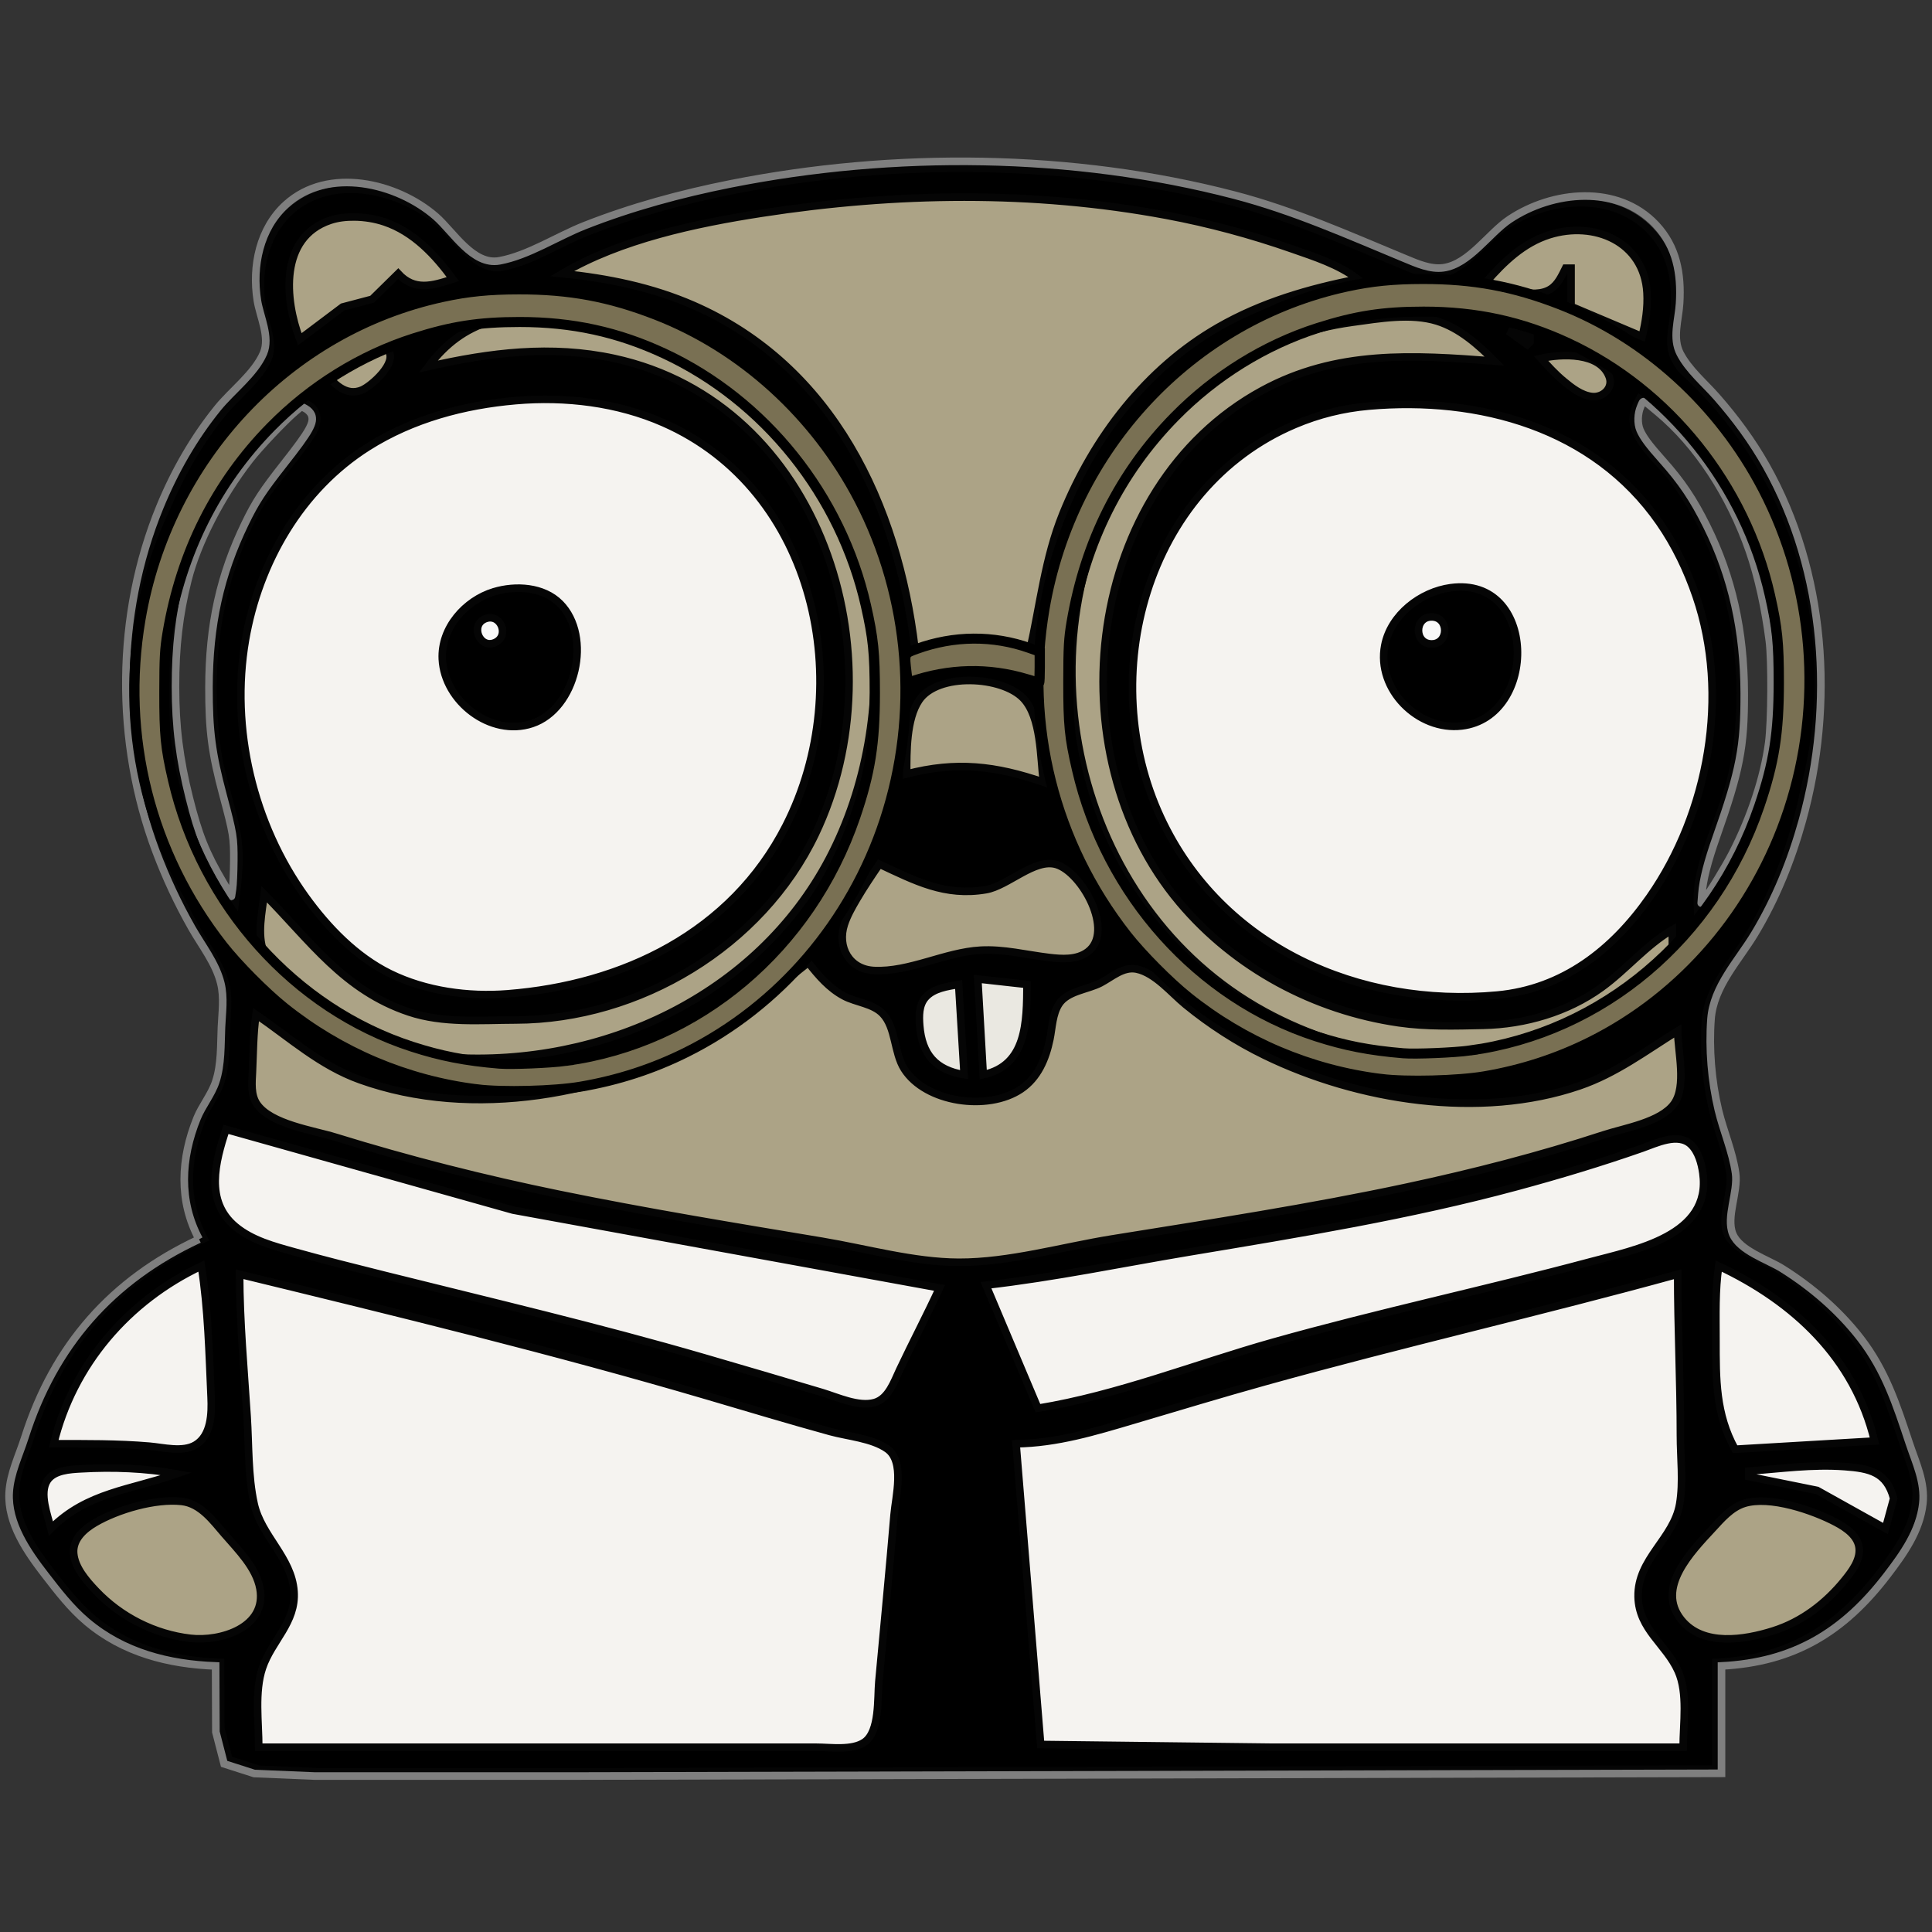 <?xml version="1.0" encoding="UTF-8" standalone="no"?>
<svg
   width="768"
   height="768"
   viewBox="0 0 768 768"
   fill="none"
   version="1.1"
   id="svg1"
   xml:space="preserve"
   xmlns="http://www.w3.org/2000/svg"
   xmlns:svg="http://www.w3.org/2000/svg"><rect x="0" y="0" width="768" height="768" fill="#333333" stroke="none"/><defs
     id="defs1" /><g
     id="drawing-4-color-smooth-corner-with-gold-c-id-square48-recolor-goldyellow-OK"><g
       id="drawing-4-color-smooth-corner-with-gold-c 1"><path
         id="skin-neck"
         d="M367.161 500.431C364.138 500.044 353.542 498.157 343.613 496.238C333.684 494.319 315.847 491.134 303.975 489.16C229.771 476.824 196.806 469.757 144.243 454.922C115.479 446.802 111.405 445.451 106.713 442.476C101.806 439.364 100.666 436.413 100.749 427.039C100.835 417.212 101.694 405.866 102.405 405.156C102.706 404.855 107.347 407.826 112.718 411.758C133.668 427.096 143.52 431.459 166.221 435.452C177.219 437.385 199.289 437.778 210.961 436.247C238.948 432.577 268.366 422.004 289.453 408.034C292.476 406.033 300.423 400.014 307.115 394.659C313.806 389.305 319.711 384.591 320.235 384.185C320.906 383.665 322.511 384.875 325.651 388.266C330.691 393.711 334.218 395.995 341.822 398.744C351.304 402.17 352.835 404.071 355.871 416.177C357.858 424.098 360.542 428.192 366.283 432.056C377.431 439.558 395.629 440.021 406.123 433.069C412.48 428.859 416.179 421.718 418.304 409.557C420.173 398.857 421.726 396.96 431.45 393.508C434.694 392.356 439.493 390.137 442.114 388.574C450.3 383.699 454.489 384.822 465.61 394.876C490.913 417.75 525.252 432.824 562.607 437.455C576.423 439.169 600.79 438.576 612.012 436.256C628.098 432.93 637.803 428.762 655.5 417.579C661.262 413.938 666.17 411.151 666.407 411.388C666.643 411.624 666.982 416.858 667.159 423.02C667.465 433.624 667.386 434.388 665.662 437.334C662.892 442.069 657.933 444.58 641.29 449.669C586.257 466.498 554.516 473.641 481.602 485.602C460.534 489.058 433.939 493.652 422.498 495.811C411.057 497.971 398.705 500.096 395.047 500.535C387.247 501.47 374.926 501.424 367.161 500.431Z"
         fill="#aca386"
         stroke="black"
         stroke-width="0.108" /><path
         id="skin-forehead"
         d="M402.21 256.81C393.281 254.633 374.725 254.697 365.502 256.935C363.986 257.304 363.798 256.915 363.304 252.374C360.386 225.619 348.808 192.891 334.693 171.499C311.213 135.913 279.127 116.26 233.875 109.746L224.548 108.403L233.061 104.368C247.674 97.441 261.447 93.108 282.288 88.881C313.146 82.623 340.223 79.803 374.702 79.257C409.34 78.709 433.16 80.484 462.087 85.767C488.199 90.536 522.36 101.088 534.726 108.204L539.027 110.68L530.408 112.577C507.464 117.628 486.099 126.938 470.771 138.563C464.478 143.336 452.436 155.064 446.856 161.854C436.132 174.906 424.72 195.621 419.399 211.697C417.641 217.011 409.176 255.115 409.155 257.811C409.152 258.215 406.271 257.8 402.21 256.81Z"
         fill="#aca386"
         stroke="black"
         stroke-width="0.108" /><path
         id="skin-upper-nose"
         d="M403.267 307.232C395.461 305.104 393.468 304.873 382.467 304.836C373.93 304.807 368.838 305.16 365.395 306.021L360.489 307.247L360.51 304.801C360.565 298.081 362.179 286.788 363.643 282.877C366.164 276.135 370.974 272.762 380.175 271.28C390.301 269.649 404.117 273.918 407.925 279.853C410.453 283.794 412.09 289.338 413.053 297.232C414.149 306.222 414.1 309.839 412.883 309.7C412.343 309.638 408.016 308.527 403.267 307.232Z"
         fill="#aca386"
         stroke="black"
         stroke-width="0.108" /><path
         id="skin-left-eye-flesh"
         d="M178.388 420.012C157.87 418.189 140.015 411.841 126.197 401.455C117.63 395.015 109.07 386.031 106.484 380.764C104.388 376.495 104.219 375.496 104.298 367.828C104.345 363.257 104.72 358.917 105.13 358.183C105.756 357.064 107.427 358.526 115.533 367.279C132.481 385.579 142.732 393.988 154.99 399.645C167.367 405.358 178.893 406.723 205.175 405.591C223.648 404.795 232.071 403.508 244.496 399.584C278.855 388.729 308.088 364.284 323.221 333.752C332.578 314.874 336.698 298.307 337.472 276.453C338.378 250.85 334.032 229.159 323.607 207.254C309.302 177.202 286.625 156.164 257.428 145.862C236.573 138.503 209.965 137.485 181.92 142.973C176.739 143.987 172.323 144.644 172.108 144.434C171.892 144.224 174.096 141.794 177.006 139.034C188.79 127.859 203.672 123.948 226.267 126.087C245.727 127.929 259.896 131.801 275.325 139.495C312.688 158.124 337.473 193.873 345.315 240.442C347.283 252.13 347.279 280.758 345.308 292.118C336.515 342.773 309.768 379.969 266.299 401.992C249.401 410.554 232.884 415.797 214.306 418.5C205.875 419.727 185.045 420.604 178.388 420.012Z"
         fill="#aca386"
         stroke="black"
         stroke-width="0.108" /><path
         id="skin-right-eye-flesh"
         d="M566.923 421.197C548.834 419.355 527.096 413.347 511.096 405.767C494.95 398.118 483.638 390.01 470.379 376.584C416.711 322.244 411.669 230.698 459.128 172.323C473.383 154.789 493.051 141.304 515.142 133.918C534.075 127.588 561.802 124.686 571.24 128.046C576.572 129.945 582.945 133.899 588.02 138.46L592.242 142.253L566.043 142.242C541.715 142.232 539.272 142.358 531.846 144.002C508.511 149.17 490.711 159.091 474.275 176.09C442.649 208.798 430.376 261.82 443.323 309.812C456.439 358.436 495.64 394.285 548.085 405.617C554.881 407.085 559.492 407.459 574.365 407.749C599.967 408.249 611.859 406.294 625.932 399.271C633.96 395.265 637.174 393.02 645.72 385.454C655.527 376.771 662.647 371.036 663.617 371.036C664.16 371.036 664.332 373.4 664.116 377.903C663.84 383.639 663.403 385.478 661.468 389.058C655.662 399.8 641.385 410.068 624.296 415.794C609.643 420.703 584.928 423.03 566.923 421.197Z"
         fill="#aca386"
         stroke="black"
         stroke-width="0.108" /><path
         id="skin-left-ear-2"
         d="M118.671 131.865C114.999 122.216 114.651 107.83 117.911 100.411C120.148 95.319 125.984 89.868 131.044 88.144C139.86 85.14 152.92 87.299 161.799 93.228C166.11 96.107 179.173 109.066 179.173 110.464C179.173 111.376 172.574 112.797 168.338 112.797C165.515 112.797 163.701 112.269 161.586 110.834C159.996 109.755 158.455 108.872 158.162 108.872C157.869 108.872 155.462 111.02 152.814 113.646C148.471 117.95 147.382 118.592 141.747 120.183C136.453 121.677 134.274 122.872 127.501 128.002L119.506 134.057L118.671 131.865Z"
         fill="#aca386"
         stroke="black"
         stroke-width="0.108" /><path
         id="skin-left-ear-1"
         d="M134.746 152.958C129.54 149.176 129.278 148.52 132.245 146.692C137.934 143.187 148.23 138.699 150.581 138.699C156.12 138.699 156.012 142.954 150.319 149.039C144.042 155.75 139.992 156.769 134.746 152.958Z"
         fill="#aca386"
         stroke="black"
         stroke-width="0.108" /><path
         id="skin-right-ear-3"
         d="M628.419 155.571C626.195 154.458 621.956 151.252 619 148.447C614.139 143.832 613.766 143.266 615.094 142.501C617.525 141.1 629.669 142.039 633.289 143.907C636.328 145.476 639.922 149.71 639.922 151.722C639.922 153.345 636.57 156.651 634.427 157.144C633.153 157.437 631.045 156.884 628.419 155.571Z"
         fill="#aca386"
         stroke="black"
         stroke-width="0.108" /><path
         id="skin-right-ear-2"
         d="M638.744 127.363L625.4 121.7L625.175 114.109C624.974 107.298 624.8 106.517 623.484 106.517C622.576 106.517 621.23 107.861 619.95 110.045C618.813 111.985 616.854 114.104 615.597 114.754C612.189 116.517 605.518 116.201 598.353 113.937C591.197 111.676 591.142 111.459 596.493 106.451C602.194 101.113 606.668 97.934 612.101 95.362C617.28 92.91 618.001 92.781 626.577 92.781C634.142 92.781 636.192 93.053 639.233 94.459C644.207 96.759 649.053 101.325 651.56 106.075C653.524 109.797 653.657 110.698 653.647 120.253C653.641 125.865 653.288 131.035 652.862 131.741C652.178 132.876 650.535 132.367 638.744 127.363Z"
         fill="#aca386"
         stroke="black"
         stroke-width="0.108" /><path
         id="skin-right-ear-1"
         d="M603.494 134.358C601.547 132.968 599.983 131.821 600.02 131.81C600.056 131.798 601.897 132.242 604.109 132.797L608.132 133.805L608.16 134.823L608.189 135.84L607.672 136.362C607.39 136.649 607.13 136.884 607.096 136.884C607.062 136.884 605.441 135.747 603.494 134.358Z"
         fill="#aca386"
         stroke="black"
         stroke-width="0.014" /><path
         id="skin-right-hand"
         d="M680.737 650.485C670.903 648.385 664.079 640.304 665.361 632.278C666.473 625.331 671.366 618.03 682.55 606.634C691.132 597.89 691.988 597.471 701.145 597.546C707.59 597.6 709.774 598.005 717.236 600.532C726.732 603.749 731.614 606.256 735.478 609.9C739.142 613.357 739.498 616.496 736.837 621.933C733.977 627.779 723.581 638.232 716.451 642.432C705.237 649.036 690.021 652.467 680.737 650.485Z"
         fill="#aca386"
         stroke="black"
         stroke-width="0.108" /><path
         id="skin-left-hand"
         d="M70.509 649.957C59.133 647.519 49.497 642.301 40.385 633.645C27.442 621.351 26.661 612.646 37.896 605.913C46.851 600.545 57.518 597.545 67.768 597.511C74.656 597.488 75.548 597.664 78.52 599.628C83.016 602.601 97.878 620.048 100.704 625.671C103.317 630.871 103.796 636.529 101.928 640.106C99.438 644.872 93.303 648.807 85.924 650.371C80.613 651.497 77.274 651.408 70.509 649.957Z"
         fill="#aca386"
         stroke="black"
         stroke-width="0.108" /><path
         id="skin-under-nose"
         d="M341.822 383.859C336.128 381.052 333.881 373.621 336.577 366.508C338.028 362.681 345.541 349.725 348.322 346.255L349.893 344.295L358.92 348.234C370.553 353.309 377.373 354.837 386.454 354.404C393.203 354.081 393.8 353.894 403.07 349.19C414.182 343.552 417.16 342.82 421.186 344.729C430.704 349.247 438.742 367.076 434.744 374.806C431.763 380.571 425.522 381.522 407.977 378.885C391.155 376.357 388.375 376.587 366.53 382.32C354.281 385.536 346.239 386.036 341.822 383.859Z"
         fill="#aca386"
         stroke="black"
         stroke-width="0.108" /><path
         id="right-outer-eye"
         d="m 567.895,395.272 c -23.117,-1.901 -45.956,-9.846 -65.368,-22.737 -9.902,-6.575 -24.715,-21.387 -31.287,-31.285 -8.938,-13.458 -14.826,-27.414 -18.18,-43.088 -2.341,-10.939 -2.907,-30.711 -1.209,-42.23 4.557,-30.927 19.61,-57.637 41.988,-74.508 9.652,-7.276 23.409,-13.926 35.016,-16.927 8.522,-2.203 10.887,-2.473 24.828,-2.833 32.648,-0.844 56.489,5.195 78.59,19.909 22.768,15.157 38.774,39.772 45.525,70.011 1.45,6.493 1.702,10.115 1.73,24.869 0.028,15.014 -0.205,18.436 -1.781,26.216 -7.85,38.761 -29.823,71.463 -57.056,84.918 -9.488,4.687 -17.443,6.792 -29.435,7.79 -10.116,0.842 -11.95,0.834 -23.361,-0.105 z m 20.74,-108.696 c 10.4,-4.951 16.626,-18.716 14.472,-31.996 -1.618,-9.973 -5.292,-15.52 -12.937,-19.539 -4.536,-2.385 -14.759,-2.355 -20.925,0.061 -6.561,2.569 -13.068,8.236 -16.387,14.271 -2.608,4.743 -2.803,5.571 -2.777,11.773 0.024,5.592 0.369,7.373 2.125,11 6.82,14.076 23.389,20.639 36.429,14.43 z"
         fill="#f5f3f0"
         stroke="#000000"
         stroke-width="0.108"
         style="display:inline" /><path
         id="left-outer-eye"
         d="m 177.602,393.69 c -19.434,-3.198 -35.163,-12.558 -49.282,-29.326 -22.807,-27.085 -34.873,-64.537 -31.692,-98.372 1.717,-18.271 5.567,-31.666 13.587,-47.276 10.806,-21.033 27.592,-37.502 47.945,-47.04 29.497,-13.823 68.848,-16.311 97.778,-6.182 42.152,14.758 69.169,55.51 69.326,104.571 0.056,17.468 -2.497,31.794 -8.381,47.034 -5.582,14.457 -15.695,29.918 -26.384,40.335 -19.12,18.635 -47.337,31.72 -77.459,35.921 -9.509,1.327 -28.329,1.504 -35.438,0.335 z m 36.18,-106.748 c 4.898,-2.106 9.616,-7.253 12.725,-13.88 2.099,-4.478 2.504,-6.35 2.768,-12.821 0.676,-16.573 -6.707,-25.639 -21.516,-26.416 -13.717,-0.72 -25,5.843 -30.333,17.644 -2.532,5.606 -2.355,14.089 0.417,19.911 6.952,14.596 22.518,21.337 35.939,15.562 z"
         fill="#f5f3f0"
         stroke="#000000"
         stroke-width="0.108"
         style="display:inline" /><path
         id="left-inner-eye"
         d="M191.762 253.935C190.882 252.99 190.161 251.454 190.161 250.524C190.161 246.558 196.078 244.721 198.359 247.978C200.111 250.479 199.874 252.167 197.512 254.026C194.886 256.091 193.754 256.073 191.762 253.935Z"
         fill="#F9F9F9"
         stroke="black"
         stroke-width="0.108" /><path
         id="right-inner-eye"
         d="M566.314 254.43C562.68 251.886 564.931 245.448 569.453 245.448C571.477 245.448 573.987 248.273 573.987 250.55C573.987 252.827 571.477 255.653 569.453 255.653C568.685 255.653 567.272 255.103 566.314 254.43Z"
         fill="#F9F9F9"
         stroke="black"
         stroke-width="0.108" /><path
         id="right-teeth"
         d="M391.04 423.821C391.006 422.203 390.564 413.902 390.058 405.376C389.2 390.9 389.228 389.873 390.484 389.873C391.224 389.873 395.375 390.276 399.707 390.77L407.585 391.665V397.689C407.585 412.761 403.27 421.928 394.442 425.616C392.931 426.248 391.561 426.765 391.398 426.765C391.234 426.765 391.073 425.44 391.04 423.821Z"
         fill="#eae8e1"
         stroke="black"
         stroke-width="0.108" /><path
         id="left-teeth"
         d="M378.39 425.589C370.644 422.741 366.629 416.552 366.177 406.76C365.938 401.553 366.15 400.054 367.413 398.052C369.135 395.322 372.817 393.319 377.492 392.573L380.66 392.066L381.157 399.015C382.313 415.129 382.665 426.762 381.995 426.71C381.607 426.68 379.985 426.175 378.39 425.589Z"
         fill="#eae8e1"
         stroke="black"
         stroke-width="0.108" /><path
         id="left-suit"
         d="M103.162 680.109C103.474 664.02 103.647 663.386 111.121 651.074C117.166 641.117 118.454 634.62 115.995 626.474C115.353 624.345 112.171 618.219 108.924 612.863C105.678 607.505 102.503 601.376 101.869 599.243C101.236 597.11 100.355 590.897 99.911 585.436C98.234 564.81 95.875 520.298 96.114 513.808L96.363 507.053L153.662 521.372C216.845 537.162 243.915 544.437 293.807 559.038C312.175 564.414 331.248 569.72 336.193 570.83C346.892 573.233 352.768 575.738 354.732 578.735C356.882 582.015 356.615 588.888 352.8 628.49C350.949 647.701 349.093 668.144 348.676 673.918C347.829 685.622 346.369 690.213 342.741 692.592C340.637 693.97 335.451 694.04 221.714 694.237L102.885 694.443L103.162 680.109Z"
         fill="#f5f3f0"
         stroke="black"
         stroke-width="0.108" /><path
         id="right-suit"
         d="M454.135 693.67C432.466 693.413 414.569 693.035 414.363 692.83C413.937 692.404 404.23 575.04 404.597 574.754C404.73 574.651 408.546 574.135 413.079 573.607C424.342 572.295 432.443 570.276 465.276 560.599C501.106 550.039 527.765 542.758 567.316 532.73C606.962 522.68 650.831 511.362 659.651 508.909L666.43 507.025L666.995 536.165C667.307 552.192 667.612 572.721 667.674 581.787L667.786 598.27L665.316 603.485C663.957 606.353 661.093 611.298 658.952 614.474C652.963 623.36 651.504 626.705 651.087 632.506C650.569 639.721 652.163 643.883 658.869 652.823C667.963 664.946 668.523 666.565 668.835 681.668L669.099 694.424L581.316 694.279C533.036 694.2 475.804 693.925 454.135 693.67Z"
         fill="#f5f3f0"
         stroke="black"
         stroke-width="0.108" /><path
         id="right-top-suit"
         d="M412.396 558.021C411.045 555.461 392.632 511.314 392.847 511.151C392.967 511.062 396.687 510.561 401.114 510.039C410.941 508.882 435.206 504.787 515.904 490.668C569.397 481.309 604.876 472.705 645.322 459.282C665.01 452.748 668.593 452.226 671.79 455.423C674.502 458.134 676.014 462.097 676.557 467.913C677.87 481.974 668.188 491.008 644.462 497.858C639.159 499.389 610.624 506.646 581.052 513.986C518.899 529.41 507.54 532.481 475.48 542.519C445.76 551.824 443.386 552.509 429.562 555.776C413.42 559.589 413.237 559.613 412.396 558.021Z"
         fill="#f5f3f0"
         stroke="black"
         stroke-width="0.108" /><path
         id="left-top-suit"
         d="M340.474 557.34C339.61 557.119 335.724 555.938 331.839 554.715C292.492 542.331 247.485 530.047 178.022 512.736C119.882 498.246 108.691 495.197 101.717 491.951C95.685 489.144 90.326 484.285 87.97 479.488C85.531 474.523 85.576 465.093 88.079 456.003C89.061 452.442 89.984 449.528 90.132 449.528C90.28 449.528 116.114 456.749 147.542 465.573L204.683 481.619L287.099 496.608C332.428 504.852 370.134 511.784 370.89 512.012C371.645 512.24 372.236 512.845 372.204 513.355C372.17 513.866 367.667 523.264 362.195 534.241C355.702 547.268 351.543 554.715 350.217 555.688C348.128 557.221 343.246 558.048 340.474 557.34Z"
         fill="#f5f3f0"
         stroke="black"
         stroke-width="0.108" /><path
         id="left-shoulder"
         d="M64.574 575.078C62.2 574.716 51.675 574.169 41.187 573.861L22.117 573.301L22.631 570.872C23.647 566.071 28.594 554.193 32.143 548.036C37.525 538.697 43.308 531.38 51.455 523.6C61.118 514.373 77.878 503.255 79.495 504.998C81.047 506.671 83.857 547.852 83.264 560.249C82.658 572.932 77.475 577.043 64.574 575.078Z"
         fill="#f5f3f0"
         stroke="black"
         stroke-width="0.108" /><path
         id="left-elbow"
         d="M19.908 604.747C19.488 603.643 18.758 600.604 18.284 597.994C17.587 594.149 17.64 592.731 18.563 590.523C20.251 586.482 22.646 585.336 31.338 584.413C41.413 583.342 66.928 584.55 66.928 586.097C66.928 586.406 61.778 588.124 55.484 589.914C37.908 594.913 28.969 598.972 22.803 604.755L20.672 606.755L19.908 604.747Z"
         fill="#f5f3f0"
         stroke="black"
         stroke-width="0.108" /><path
         id="right-elbow"
         d="M735.044 599.14L722.24 591.914L708.946 589.303C701.634 587.867 695.651 586.399 695.651 586.042C695.651 584.548 721.415 582.57 731.364 583.299C743.586 584.193 747.754 586.029 750.707 591.817C752.338 595.014 752.339 595.092 750.924 600.777C750.138 603.931 749.126 606.479 748.672 606.439C748.219 606.398 742.086 603.114 735.044 599.14Z"
         fill="#f5f3f0"
         stroke="black"
         stroke-width="0.108" /><path
         id="right-shoulder"
         d="M688.712 572.999C685.88 567.433 683.875 559.267 682.991 549.709C682.103 540.105 682.422 505.666 683.406 504.68C684.237 503.851 692.227 508.084 701.93 514.494C708.117 518.582 713.562 523.067 719.238 528.752C727.992 537.52 732.741 544.035 737.87 554.315C740.967 560.523 744.936 571.648 744.269 572.251C744.079 572.423 733.327 573.146 720.376 573.858C707.424 574.57 695.344 575.34 693.53 575.568C690.349 575.97 690.177 575.879 688.712 572.999Z"
         fill="#f5f3f0"
         stroke="black"
         stroke-width="0.108" /><path
         id="all-strokes"
         d="M81.127 492.407C46.484 508.555 23.887 534.426 12.341 570.656C10.071 577.78 6.565 584.822 6.139 592.392C5.453 604.586 13.294 615.839 20.379 624.993C25.411 631.496 30.43 638.034 36.739 643.369C51.217 655.61 69.07 660.175 87.647 660.859L87.749 686.935L90.999 699.508L102.886 703.321L126.772 704.328L227.843 704.331L682.121 703.244V660.859C710.648 659.394 730.305 647.539 747.536 624.995C753.935 616.623 760.426 607.555 761.605 596.739C762.527 588.291 758.811 580.63 756.216 572.83C751.235 557.856 746.838 544.248 737.006 531.538C728.52 520.569 717.761 511.328 706.03 503.976C700.366 500.427 689.252 496.969 686.553 490.337C683.824 483.634 688.738 473.773 687.675 466.324C686.448 457.728 682.87 449.736 680.864 441.328C678.149 429.939 677.107 417.148 677.98 405.464C678.941 392.587 688.854 382.409 695.251 371.774C703.616 357.868 709.683 342.832 714.02 327.216C726.781 281.273 723.409 228.975 699.729 187.02C694.207 177.238 687.601 168.285 680.195 159.851C675.436 154.432 669.224 149.268 665.837 142.824C662.603 136.669 665.191 129.429 665.582 122.897C666.272 111.355 664.415 100.641 656.24 91.929C641.163 75.864 615.461 78.442 598.448 89.8C590.277 95.255 582.469 107.528 572.33 108.908C567.147 109.613 561.811 107.204 557.14 105.268C534.836 96.022 513.227 86.327 489.759 80.211C426.022 63.602 355.363 62.961 290.877 75.785C271.315 79.675 251.846 84.956 233.277 92.276C222.531 96.513 211.02 104.088 199.674 106.157C189.204 108.066 181.399 94.633 174.563 88.681C159.258 75.356 132.12 68.84 115.468 83.903C104.998 93.375 101.975 108.346 104.117 121.812C105.134 128.21 109.26 136.331 106.519 142.671C103.031 150.74 94.034 157.417 88.533 164.199C78.954 176.006 71.405 189.268 65.63 203.322C48.143 245.869 47.879 296.142 64.055 339.17C68.011 349.692 72.726 359.833 78.289 369.6C82.249 376.552 87.743 383.463 89.686 391.336C91.083 397.001 90.197 402.976 89.946 408.725C89.639 415.769 89.943 423.354 87.723 430.132C86.013 435.354 82.321 439.633 80.271 444.72C73.895 460.546 73 477.278 81.127 492.407ZM539.751 110.945C520.376 114.716 501.539 120.196 484.325 130.063C455.654 146.498 434.634 174.063 422.422 204.408C415.347 221.989 413.479 240.44 409.337 258.748C393.258 254.297 379.985 254.716 363.692 257.661C356.878 200.764 331.107 145.567 275.662 121.373C259.11 114.151 241.393 110.551 223.496 108.771C246.548 95.136 276.6 88.795 302.832 84.742C356.081 76.514 410.605 75.671 463.676 85.587C480.656 88.76 497.368 93.283 513.669 98.982C522.691 102.137 532.067 105.111 539.751 110.945ZM180.025 110.945C171.831 113.633 164.694 115.743 158.289 108.771L147.949 118.937L136.19 122.039L119.164 134.854C113.127 119.041 111.043 94.437 131.159 87.614C134.283 86.555 137.617 86.215 140.9 86.25C144.951 86.294 149.012 86.935 152.855 88.225C164.407 92.104 173.039 101.35 180.025 110.945ZM652.777 133.767L624.521 121.813V106.598H622.347C620.832 109.601 619.359 113.013 616.405 114.898C609.541 119.277 597.802 114.103 590.831 112.032C597.777 104.095 605.525 96.594 615.827 93.343C633.737 87.689 653.547 96.051 654.714 116.376C655.055 122.309 654.144 128.02 652.777 133.767ZM105.036 355.472C123.377 374.009 136.693 393.654 162.636 402.313C176.166 406.828 190.959 405.493 205.021 405.461C254.053 405.349 302.781 376.231 324.124 331.563C357.969 260.728 326.337 160.325 244.145 142.477C219.259 137.073 194.787 140.099 170.243 145.722C184.406 126.744 202.194 123.942 224.583 125.516C255.4 127.684 283.439 138.574 305.879 160.279C352.99 205.847 359.339 284.848 329.632 341.344C300.894 395.996 239.344 424.186 178.938 420.363C156.346 418.934 136.092 411.707 119.194 396.334C113.684 391.322 107.355 385.483 104.779 378.295C102.234 371.19 104.14 362.745 105.036 355.472ZM594.091 143.548C561.723 141.058 531.307 139.129 501.714 155.245C431.21 193.641 418.823 299.271 468.882 358.731C490.875 384.857 522.276 401.68 556.053 406.58C567.117 408.186 578.591 407.82 589.744 407.579C606.175 407.225 623.048 402.327 636.476 392.658C646.412 385.501 654.122 375.855 664.732 369.6C664.723 375.17 665.256 381.34 663.168 386.624C657.121 401.93 636.181 413.019 621.261 417.244C583.109 428.047 537.311 420.989 502.801 402.139C426.407 360.41 403.192 254.617 450.814 182.673C470.677 152.666 501.958 132.994 537.578 128.106C548.17 126.653 560.842 124.391 571.268 127.645C580.164 130.421 587.664 137.061 594.091 143.548ZM608.219 133.767V135.941L607.132 137.028L599.525 131.594L608.219 133.767ZM128.946 147.896C132.222 146.162 135.495 144.416 138.81 142.756C141.863 141.227 151.307 135.382 154.355 139.409C158.028 144.264 147.61 153.452 143.9 155.02C137.467 157.741 132.634 152.406 128.946 147.896ZM612.566 142.462C620.584 140.653 636.016 139.87 639.696 149.79C641.335 154.21 637.269 158.05 632.957 157.638C628.631 157.225 624.658 154.062 621.446 151.387C618.201 148.684 615.377 145.6 612.566 142.462ZM93.081 361.993C83.759 350.17 78.229 335.112 74.285 320.695C64.431 284.667 65.516 244.624 79.596 209.842C85.687 194.797 94.352 180.464 105.496 168.623C109.487 164.382 116.378 157.031 122.798 161.026C127.404 163.894 126.214 169.058 123.716 172.913C116.857 183.495 107.812 192.104 101.695 203.322C85.915 232.258 82.115 264.409 86.135 296.785C87.703 309.413 92.778 321.211 94.515 333.736C95.809 343.068 94.225 352.717 93.081 361.993ZM675.6 371.774C675.088 364.577 674.075 357.207 675.352 350.038C677.99 335.234 685.685 321.44 688.769 306.567C694.297 279.903 692.268 249.497 683.025 223.971C678.643 211.867 672.623 200.573 664.872 190.28C659.863 183.629 649.228 175.453 649.22 166.456C649.217 162.847 651.132 159.665 652.777 156.59C703.7 193.109 716.081 267.976 698.636 325.042C693.6 341.513 686.823 358.513 675.6 371.774ZM205.021 159.254C224.797 157.554 245.439 160.018 263.707 168.045C324.36 194.694 340.92 272.512 312.418 328.302C290.684 370.846 247.637 391.469 201.76 395.058C186.119 396.282 169.207 393.987 155.028 387.012C141.473 380.344 130.244 368.684 121.487 356.559C100.616 327.659 91.523 289.687 97.579 254.401C102.861 223.628 119.59 194.527 146.334 177.631C163.952 166.5 184.397 161.027 205.021 159.254ZM544.099 161.431C587.991 157.567 633.411 169.889 659.659 207.67C665.933 216.701 670.683 226.619 674.236 237.012C687.635 276.198 679.229 322.991 655.811 356.559C641.105 377.637 621.313 393.128 595.178 395.558C540.46 400.647 485.475 376.658 461.434 325.042C435.297 268.927 455.317 193.907 514.755 168.728C524.168 164.741 533.919 162.327 544.099 161.431ZM576.702 233.616C564.752 235.228 552.846 244.367 550.472 256.579C547.085 273.992 563.78 290.632 581.045 288.576C611.533 284.944 611.086 228.98 576.702 233.616ZM196.338 235.237C184.925 238.68 175.225 249.675 175.826 262.008C176.642 278.786 195.08 293.088 211.472 287.643C229.034 281.811 235.58 253.035 222.648 239.964C215.997 233.242 205.005 232.623 196.338 235.237ZM569.095 245.233C576.05 245.233 576.05 255.961 569.095 255.961C562.139 255.961 562.138 245.233 569.095 245.233ZM192.815 245.999C198.961 243.477 202.797 252.866 196.693 255.468C190.669 258.035 186.814 248.46 192.815 245.999ZM414.771 310.914C395.712 304.363 380.096 302.548 360.431 307.653C360.394 298.906 360.269 285.833 365.352 278.326C372.801 267.329 398.344 268.705 406.798 277.608C413.939 285.126 413.524 301.136 414.771 310.914ZM349.564 343.517C363.819 350.164 375.636 356.447 391.948 353.659C400.649 352.173 411.269 341.107 419.908 343.654C430.118 346.665 443.196 370.341 432.378 378.388C427.996 381.647 422.059 381.221 416.943 380.606C407.885 379.516 398.962 377.198 389.775 377.714C375.589 378.512 361.475 386.475 347.425 385.789C337.557 385.308 332.716 376.359 335.66 367.425C336.795 363.985 338.608 360.774 340.429 357.661C343.265 352.814 346.407 348.159 349.564 343.517ZM666.906 409.811C666.977 417.993 670.531 431.72 665.484 438.771C660.212 446.135 645.693 448.43 637.562 451.092C611.879 459.498 585.726 466.212 559.314 471.874C520.459 480.203 481.156 486.196 441.941 492.517C422.131 495.709 401.194 501.842 381.08 501.774C363.153 501.713 344.396 496.348 326.741 493.404C291.905 487.593 257.013 481.872 222.409 474.787C192.314 468.626 162.638 461.101 133.293 452.024C124.548 449.319 107.628 446.931 102.141 438.903C99.618 435.21 100.149 430.328 100.351 426.103C100.716 418.467 100.67 410.871 101.776 403.291C115.386 412.65 127.261 423.531 143.074 429.213C187.79 445.279 241.815 435.348 282.183 412.12C296.497 403.883 308.356 392.733 321.307 382.642C325.371 387.819 329.586 392.788 335.486 395.941C340.296 398.512 347.003 398.891 350.886 402.949C356.153 408.453 355.325 418.397 359.44 424.895C367.954 438.34 392.696 441.817 405.823 432.976C412.615 428.401 415.758 420.813 417.351 413.074C418.289 408.519 418.362 403.017 421.001 399.028C424.395 393.9 432.37 393.412 437.49 390.738C441.902 388.434 446.505 384.123 451.864 385.242C459.245 386.783 465.673 394.745 471.284 399.337C480.955 407.25 491.556 414.101 502.801 419.561C539.73 437.49 588.18 445.205 627.781 431.673C642.315 426.707 654.026 417.825 666.906 409.811ZM408.25 391.336C408.116 406.184 408.213 423.439 390.861 427.2L388.688 389.162L408.25 391.336ZM381.08 391.336L383.254 427.2C371.952 425.368 366.492 419.132 365.601 407.668C365.307 403.883 365.23 399.53 367.889 396.496C371.09 392.843 376.584 392.148 381.08 391.336ZM373.473 511.969C368.403 522.937 362.78 533.634 357.62 544.558C355.439 549.177 353.193 555.963 347.706 557.532C341.275 559.373 332.835 555.36 326.741 553.54C311.183 548.894 295.6 544.314 280.009 539.778C237.965 527.546 195.327 517.561 152.855 506.943C140.87 503.947 128.892 500.947 116.991 497.63C108.85 495.361 100.193 493.089 93.566 487.567C81.386 477.417 85.603 461.997 89.821 448.936L203.934 481.029L373.473 511.969ZM412.597 559.788L391.948 510.883C419.218 507.784 446.385 502.082 473.457 497.57C516.78 490.349 560.334 483.2 602.785 471.751C619.615 467.211 636.322 462.19 652.776 456.428C658.298 454.495 667.089 450.074 672.206 455.002C675.137 457.826 676.364 462.441 676.916 466.339C680.446 491.223 649.98 496.829 632.128 501.605C590.25 512.809 547.801 521.81 506.061 533.561C475.241 542.238 444.229 554.64 412.597 559.788ZM80.04 503.275C82.759 520.406 83.117 538.127 83.913 555.441C84.207 561.832 83.986 570.693 77.702 574.4C72.6 577.41 64.933 575.351 59.39 574.88C46.715 573.803 34.063 573.916 21.353 573.916C29 542.416 50.858 517.084 80.04 503.275ZM745.154 572.83L689.728 576.09C681.981 562.074 682.121 548.244 682.121 532.618C682.121 522.813 681.789 513.001 683.208 503.275C713.191 517.399 737.204 539.821 745.154 572.83ZM102.863 694.55C102.863 684.576 101.123 672.603 104.333 663.033C107.956 652.235 117.758 644.964 116.881 632.603C115.924 619.119 103.85 610.596 101.03 597.826C98.559 586.637 98.965 574.454 98.234 563.049C97.03 544.236 95.281 525.394 95.255 506.536C157.337 521.643 219.796 536.832 281.096 554.861C297.38 559.649 313.635 564.553 330.001 569.06C337.005 570.989 346.678 571.715 352.699 575.961C359.79 580.961 356.009 594.964 355.403 602.173C353.542 624.285 351.406 646.372 349.362 668.467C348.759 674.996 349.771 688.369 343.607 692.555C338.674 695.904 330.203 694.548 324.567 694.55H277.836H102.863ZM666.906 506.536C666.906 527.929 667.992 549.256 667.992 570.656C667.992 579.464 669.174 589.128 667.708 597.826C665.374 611.68 650.83 619.629 651.172 634.777C651.465 647.728 662.285 653.564 667.093 664.306C671.015 673.07 669.079 685.16 669.079 694.55H506.061L413.684 693.463L403.903 573.916C420.152 573.683 435.165 569.095 450.635 564.518C468.006 559.377 485.348 554.112 502.801 549.254C557.25 534.095 612.411 521.542 666.906 506.536ZM752.762 595.652L749.502 607.607L722.332 592.458L695.162 586.958V584.784C707.881 583.832 720.409 582.067 733.198 582.995C743.287 583.728 749.999 585.173 752.762 595.652ZM70.259 585.871C52.149 592.264 34.557 593.204 20.267 607.607C18.952 602.326 15.522 593.633 18.761 588.58C21.425 584.422 27.838 584.128 32.23 583.879C44.904 583.161 57.765 583.619 70.259 585.871ZM72.252 596.84C79.754 597.675 84.667 604.503 89.243 609.805C94.6 616.011 101.827 623.099 103.339 631.504C106.122 646.967 87.626 652.643 75.693 651.26C61.457 649.61 47.965 642.772 38.126 632.382C34.375 628.42 29.738 623.184 29.285 617.468C28.845 611.896 33.379 607.891 37.767 605.322C46.79 600.041 61.719 595.667 72.252 596.84ZM693.322 597.644C703.527 594.426 720.828 600.401 729.864 605.196C733.864 607.318 738.6 610.557 739.056 615.496C739.496 620.244 736.033 624.747 733.229 628.212C725.826 637.362 716.223 644.701 704.943 648.273C693.506 651.895 677 654.609 668.366 643.926C658.086 631.204 672.345 616.754 680.708 607.687C684.276 603.818 688.13 599.281 693.322 597.644Z"
         fill="#050505"
         stroke="#050505"
         stroke-width="3"
         style="fill:#000000;fill-opacity:1" /></g><path
       style="fill:none;stroke:#7f7f7f;stroke-width:3;stroke-linejoin:round;stroke-dasharray:none;stroke-opacity:1"
       d="M 88.668,350.65 C 81.855,339.097 78.94,331.825 75.284,317.265 71.365,301.656 69.763,288.819 69.757,273 c -0.005,-15.91 1.485,-28.708 4.933,-42.349 3.757,-14.864 13.178,-33.215 24.591,-47.901 3.877,-4.988 14.018,-15.689 18.143,-19.144 l 2.424,-2.03 1.665,0.897 c 0.916,0.493 1.938,1.557 2.273,2.363 1.279,3.088 -0.589,6.447 -10.795,19.415 -8.59,10.915 -11.384,15.186 -15.536,23.75 -9.973,20.574 -14.344,40.402 -14.384,65.25 -0.028,17.261 1.143,26.188 5.64,43.022 4.041,15.128 4.296,16.692 4.229,25.978 -0.033,4.537 -0.258,9.555 -0.5,11.15 L 92,356.301 Z"
       id="path17" /><path
       style="fill:none;stroke:#808080;stroke-width:3;stroke-linejoin:round;stroke-dasharray:none;stroke-opacity:1"
       d="m 676.547,355.25 c 0.433,-5.532 2.244,-12.658 5.718,-22.5 9.37,-26.541 11.171,-35.826 11.102,-57.25 -0.08,-24.8 -4.876,-46.199 -14.861,-66.304 -5.387,-10.846 -10.036,-17.741 -17.85,-26.473 -5.163,-5.768 -7.551,-9.002 -8.726,-11.813 -1.091,-2.61 -0.978,-6.464 0.274,-9.342 1.214,-2.791 0.471,-3.042 6.915,2.34 15.451,12.904 28.51,32.761 36.303,55.2 3.416,9.837 6.289,22.775 7.914,35.642 1.022,8.091 0.877,32.032 -0.244,40.5 -1.794,13.543 -7.044,29.496 -14.451,43.913 -2.752,5.356 -9.184,15.862 -11.38,18.587 l -1.007,1.25 z"
       id="path16" /><path
       style="fill:none;fill-opacity:1;stroke:#7f7f7f;stroke-width:3.024;stroke-dasharray:none;stroke-opacity:1"
       d="m 79.154,492.616 c -34.883,16.26 -57.637,42.311 -69.264,78.792 -2.286,7.174 -5.816,14.264 -6.245,21.887 -0.691,12.279 7.205,23.61 14.338,32.828 5.067,6.548 10.121,13.131 16.475,18.503 14.579,12.327 32.555,16.922 51.262,17.612 l 0.102,26.256 3.273,12.661 11.97,3.84 24.052,1.013 101.774,0.003 457.434,-1.094 v -42.679 c 28.725,-1.476 48.518,-13.413 65.869,-36.114 6.444,-8.431 12.98,-17.561 14.168,-28.452 0.928,-8.506 -2.814,-16.221 -5.427,-24.075 -5.015,-15.078 -9.443,-28.78 -19.344,-41.579 -8.545,-11.045 -19.379,-20.35 -31.19,-27.753 -5.704,-3.575 -16.895,-7.056 -19.613,-13.734 -2.748,-6.75 2.201,-16.679 1.13,-24.18 -1.236,-8.656 -4.84,-16.704 -6.858,-25.17 -2.735,-11.469 -3.783,-24.348 -2.905,-36.113 0.968,-12.967 10.95,-23.215 17.392,-33.925 8.423,-14.002 14.531,-29.143 18.899,-44.868 12.85,-46.262 9.454,-98.923 -14.391,-141.17 -5.56,-9.85 -12.212,-18.866 -19.67,-27.358 -4.792,-5.456 -11.047,-10.657 -14.457,-17.145 -3.257,-6.197 -0.651,-13.488 -0.258,-20.065 0.696,-11.622 -1.175,-22.411 -9.407,-31.183 -15.181,-16.177 -41.061,-13.58 -58.193,-2.143 -8.228,5.493 -16.091,17.851 -26.299,19.24 -5.219,0.71 -10.593,-1.716 -15.296,-3.665 -22.46,-9.31 -44.218,-19.072 -67.849,-25.23 -64.18,-16.724 -135.33,-17.371 -200.264,-4.457 -19.698,3.917 -39.302,9.235 -58,16.606 -10.821,4.266 -22.412,11.894 -33.837,13.977 -10.543,1.922 -18.401,-11.604 -25.284,-17.597 -15.412,-13.419 -42.738,-19.979 -59.506,-4.811 -10.543,9.537 -13.587,24.612 -11.43,38.172 1.024,6.442 5.179,14.62 2.419,21.004 -3.512,8.125 -12.571,14.848 -18.111,21.677 -9.645,11.889 -17.246,25.244 -23.062,39.395 -17.608,42.843 -17.874,93.465 -1.586,136.792 3.983,10.595 8.731,20.806 14.333,30.641 3.987,7 9.52,13.959 11.476,21.887 1.407,5.705 0.515,11.72 0.262,17.509 -0.309,7.093 -0.003,14.731 -2.239,21.557 -1.722,5.258 -5.439,9.566 -7.503,14.688 -6.421,15.936 -7.322,32.785 0.861,48.019"
       id="path4" /><g
       id="layer2"
       transform="matrix(4.084,0,0,3.98,8.861,72.769)"
       style="stroke-width:1;stroke-dasharray:none"><path
         style="display:inline;fill:#797053;fill-opacity:1;fill-rule:nonzero;stroke:#000000;stroke-width:3.779;stroke-dasharray:none;stroke-opacity:1"
         d="m -253.935,662.356 c -25.931,-3.294 -50.392,-13.929 -70.939,-30.841 -6.961,-5.73 -17.077,-16.197 -22.485,-23.265 -26.681,-34.873 -37.542,-79.107 -30.221,-123.083 10.071,-60.494 54.224,-108.802 110.992,-121.437 9.261,-2.061 17.017,-2.855 28.02,-2.868 18.618,-0.022 33.272,2.773 50.436,9.621 31.422,12.536 58.361,37.667 74.549,69.545 18.817,37.055 22.23,80.9 9.411,120.901 -12.287,38.341 -38.698,70.015 -72.979,87.518 -12.187,6.222 -25.05,10.508 -38.734,12.906 -9.668,1.694 -28.668,2.195 -38.049,1.003 z m 32.677,-10.715 c 48.646,-6.785 89.728,-42.379 106.237,-92.046 5.448,-16.39 7.185,-27.678 7.185,-46.7 0,-14.89 -0.571,-20.645 -3.258,-32.823 -9.172,-41.572 -37.072,-77.359 -74.103,-95.05 -16.999,-8.121 -33.786,-11.873 -53.104,-11.869 -14.871,0.003 -24.935,1.599 -38.863,6.163 -19.478,6.382 -37.757,18.024 -52.527,33.454 -20.107,21.005 -32.894,47.169 -37.874,77.493 -1.011,6.158 -1.178,9.278 -1.196,22.367 -0.022,16.206 0.431,20.922 3.173,33.09 10.679,47.38 44.541,86.175 87.777,100.562 10.588,3.523 19.652,5.333 32.038,6.398 4.407,0.379 18.7,-0.226 24.515,-1.037 z"
         id="path41-9"
         transform="matrix(0.265,0,0,0.265,199.545,-86.045)" /><path
         style="display:inline;fill:#797053;fill-opacity:1;fill-rule:nonzero;stroke:#000000;stroke-width:3.779;stroke-dasharray:none;stroke-opacity:1"
         d="m -253.935,662.356 c -25.931,-3.294 -50.392,-13.929 -70.939,-30.841 -6.961,-5.73 -17.077,-16.197 -22.485,-23.265 -26.681,-34.873 -37.542,-79.107 -30.221,-123.083 10.071,-60.494 54.224,-108.802 110.992,-121.437 9.261,-2.061 17.017,-2.855 28.02,-2.868 18.618,-0.022 33.272,2.773 50.436,9.621 31.422,12.536 58.361,37.667 74.549,69.545 18.817,37.055 22.23,80.9 9.411,120.901 -12.287,38.341 -38.698,70.015 -72.979,87.518 -12.187,6.222 -25.05,10.508 -38.734,12.906 -9.668,1.694 -28.668,2.195 -38.049,1.003 z m 32.677,-10.715 c 48.646,-6.785 89.728,-42.379 106.237,-92.046 5.448,-16.39 7.185,-27.678 7.185,-46.7 0,-14.89 -0.571,-20.645 -3.258,-32.823 -9.172,-41.572 -37.072,-77.359 -74.103,-95.05 -16.999,-8.121 -33.786,-11.873 -53.104,-11.869 -14.871,0.003 -24.935,1.599 -38.863,6.163 -19.478,6.382 -37.757,18.024 -52.527,33.454 -20.107,21.005 -32.894,47.169 -37.874,77.493 -1.011,6.158 -1.178,9.278 -1.196,22.367 -0.022,16.206 0.431,20.922 3.173,33.09 10.679,47.38 44.541,86.175 87.777,100.562 10.588,3.523 19.652,5.333 32.038,6.398 4.407,0.379 18.7,-0.226 24.515,-1.037 z"
         id="path41"
         transform="matrix(0.265,0,0,0.265,111.556,-85.009)" /><path
         style="fill:#797053;fill-opacity:1;fill-rule:nonzero;stroke:#000000;stroke-width:1;stroke-dasharray:none;stroke-opacity:1"
         d="m 86.066,48.958 c -0.232,-2.019 -0.256,-1.961 0.986,-2.424 3.619,-1.349 7.452,-1.378 11.006,-0.084 l 0.977,0.356 v 1.544 c 0,0.849 -0.029,1.544 -0.065,1.544 -0.036,0 -0.573,-0.157 -1.194,-0.349 -3.737,-1.156 -7.561,-1.066 -11.33,0.267 -0.229,0.081 -0.289,-0.054 -0.381,-0.853 z"
         id="path43" /></g></g></svg>
